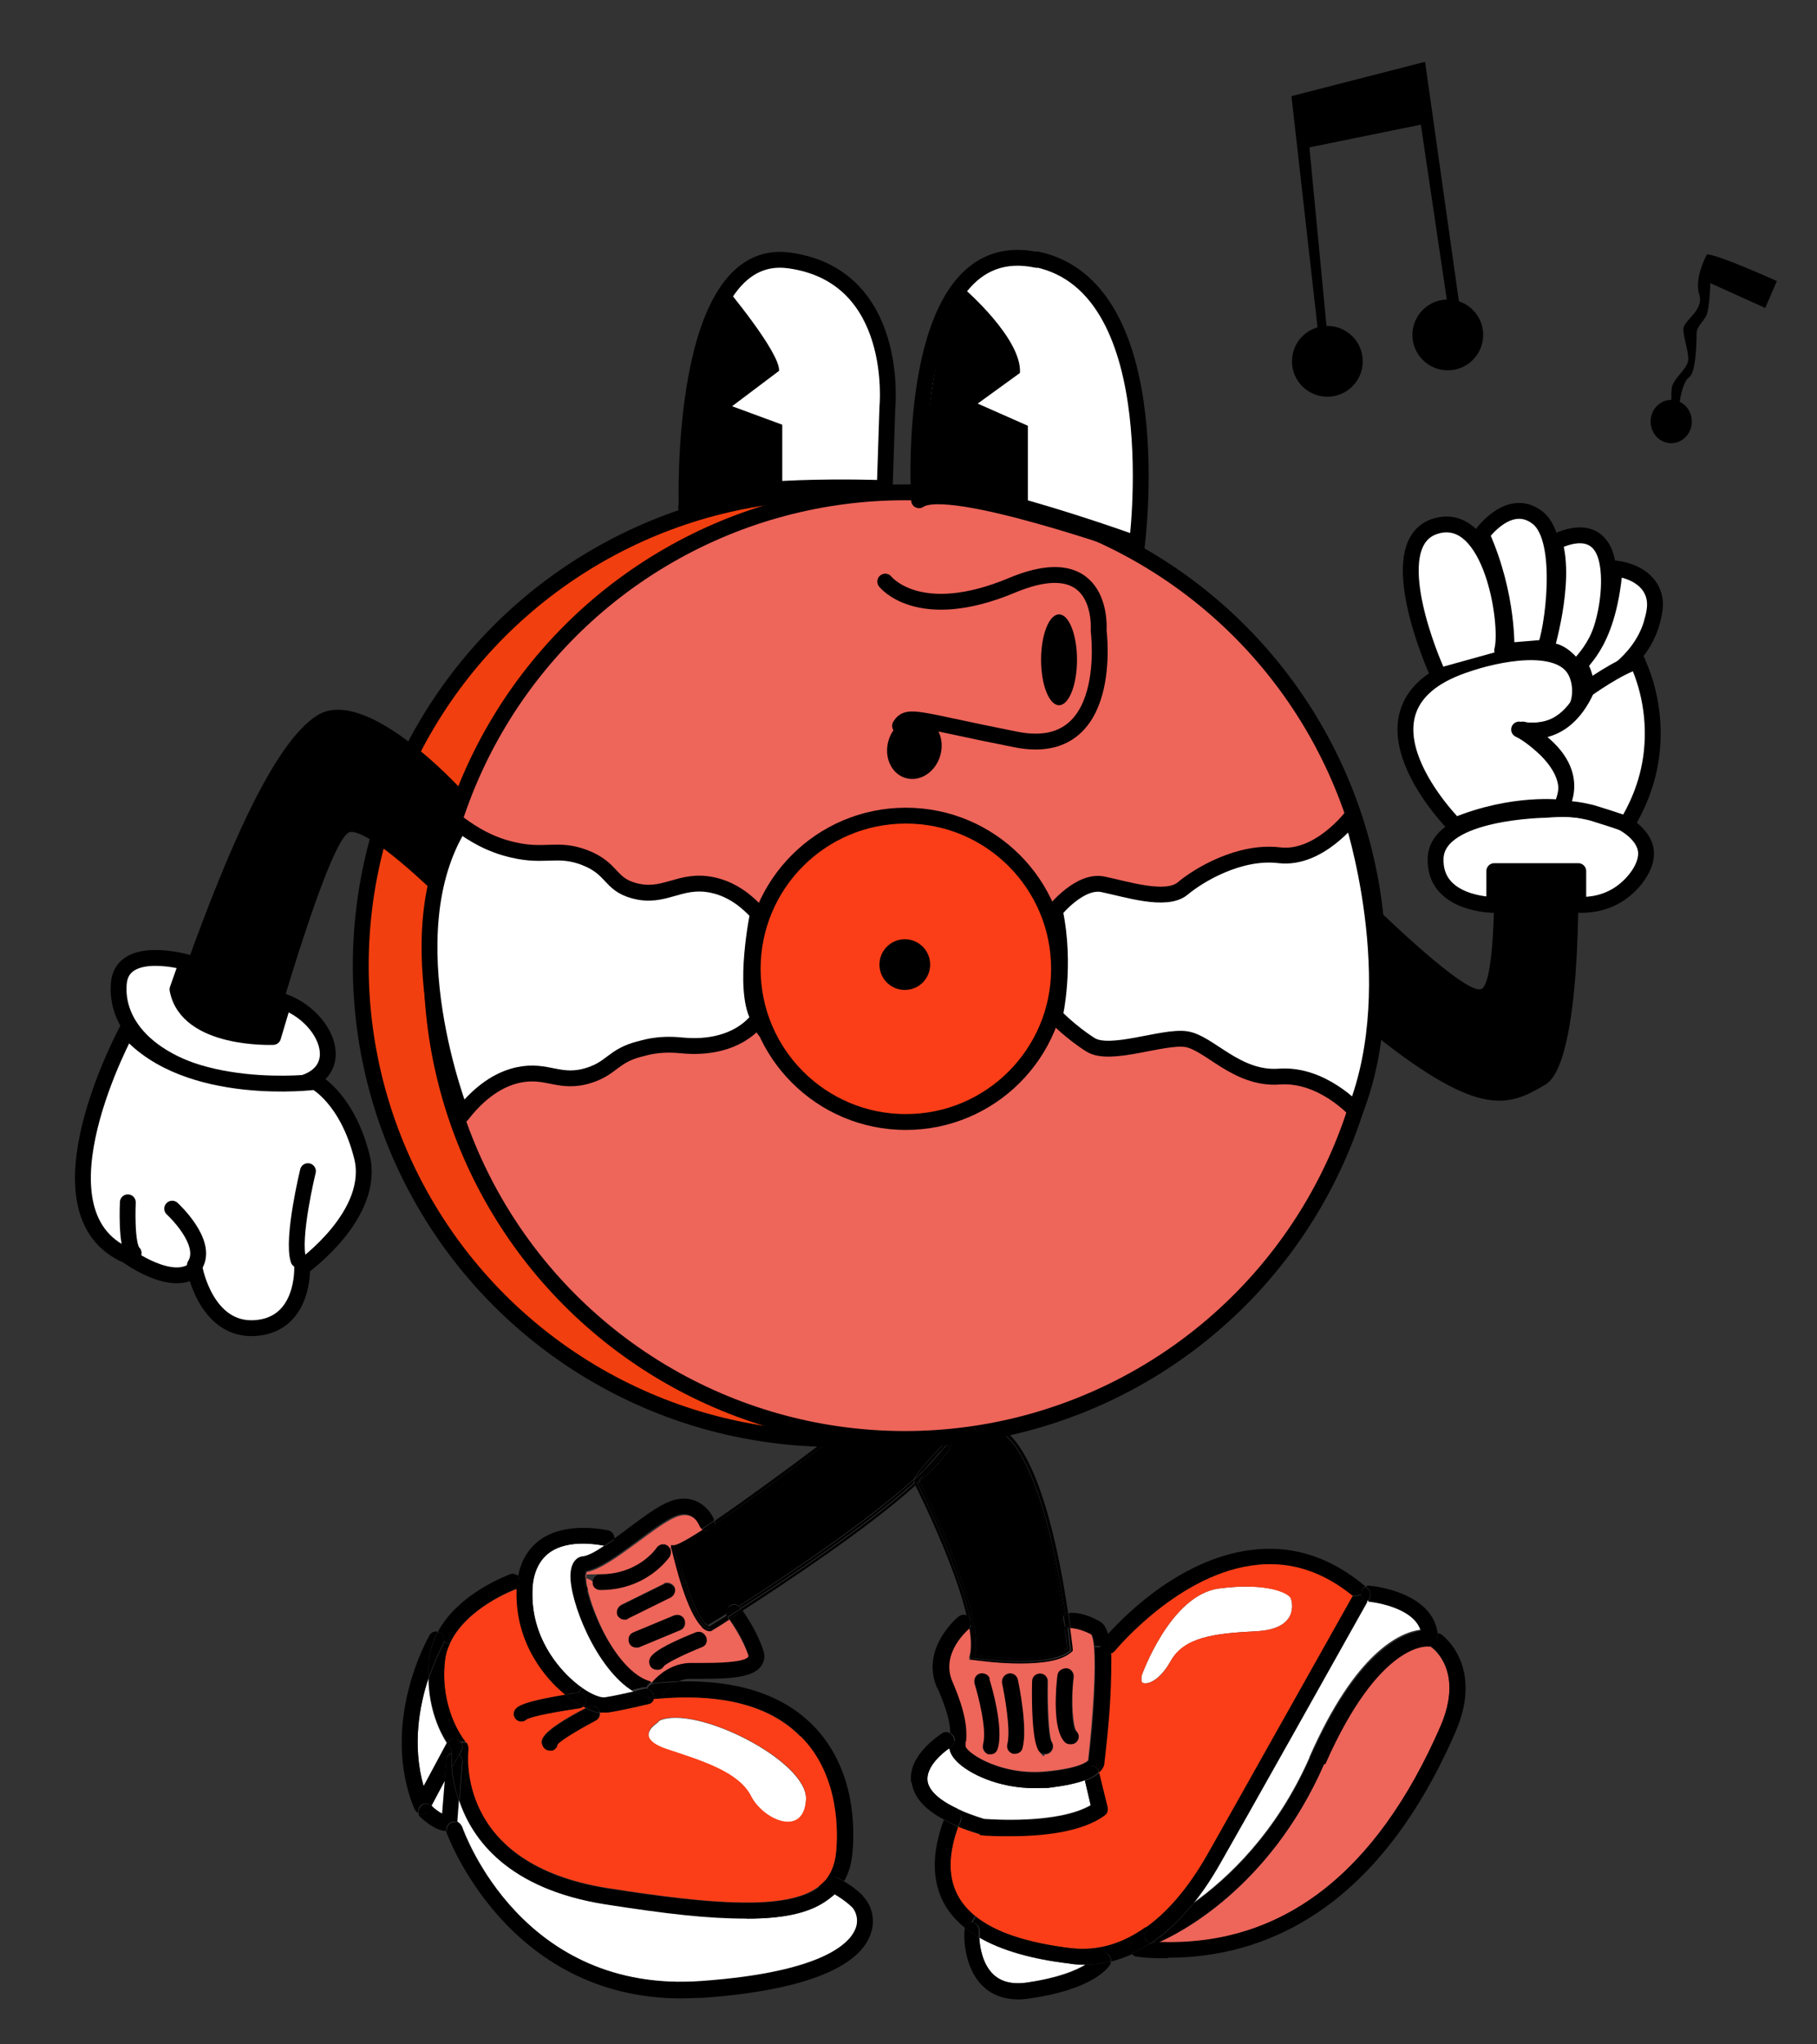 <?xml version="1.0" encoding="UTF-8"?>
<svg xmlns="http://www.w3.org/2000/svg" version="1.1" viewBox="0 0 344 387">
  <rect x="0" y="0" width="344" height="387" fill="#333333" stroke="none"/>
  <defs>
    <style>
      .cls-1, .cls-2 {
        fill: #fff;
      }

      .cls-3, .cls-2, .cls-4, .cls-5, .cls-6 {
        stroke: #000;
        stroke-linecap: round;
        stroke-linejoin: round;
        stroke-width: 3px;
      }

      .cls-3, .cls-7 {
        fill: #fb3e18;
      }

      .cls-8, .cls-6 {
        fill: #ee655a;
      }

      .cls-4 {
        fill: none;
      }

      .cls-5 {
        fill: #f23f0f;
      }
    </style>
  </defs>
  <!-- Generator: Adobe Illustrator 28.6.0, SVG Export Plug-In . SVG Version: 1.2.0 Build 709)  -->
  <g>
    <g id="Layer_1">
      <circle id="_뒤의_원" data-name="뒤의_원" class="cls-5" cx="157.9" cy="182.8" r="89.6"/>
      <circle id="_앞의원" data-name="앞의원" class="cls-6" cx="171.3" cy="182.8" r="89.6"/>
      <ellipse cx="200.5" cy="124.9" rx="3.4" ry="8.6"/>
      <path class="cls-2" d="M87.1,156.1c2.3,1.7,5.6,3.8,10.1,4.8,6,1.4,8.3-.5,13.4,1.4,5.5,2.1,4.7,5,9.4,6.3,5.8,1.6,8.6-2.3,14.7-1.1,4.1.8,7,3.4,8.8,5.4,0,0-2.9,14.1,0,19.6,2.9,5.5,0,.4,0,.4,0,0-3.8,6-14.4,5-4.9-.5-7.4.6-8.1.7-4.9,1.3-5.1,3.5-9.3,4.9-5.7,1.9-8-1.2-13.6,0-2.7.6-6.6,2.3-10.7,7.6,0,0-13.5-34-.3-55Z"/>
      <path class="cls-2" d="M199.7,172.4s4.7-5.9,9.1-5,12,3.4,15.1.8,10.8-7.2,18.3-6.3,13.7-7.3,13.7-7.3c0,0,10.3,31.1.7,55.6,0,0-6.3-7-14.4-6.4-8.1.6-13.3-6.5-17.7-7.1-4.4-.6-14.3,3.4-18,1.1s-6.8-5.5-6.8-5.5c0,0,2.2-9.5,0-19.9Z"/>
      <circle class="cls-3" cx="171.5" cy="183.4" r="29"/>
      <path class="cls-4" d="M167.6,110.1s6.3,8.1,24,.7c17.7-7.4,16.4,8.6,16.4,8.6,0,0,3.2,24.3-15.6,20.6s-20.5-5-22-2.6"/>
      <ellipse cx="173.1" cy="141.6" rx="5.9" ry="5.1" transform="translate(-11.6 267.7) rotate(-73.6)"/>
      <circle cx="171.3" cy="182.6" r="4.8"/>
      <g>
        <path d="M272.1,309.3c0,.3,0,.5,0,.8,0,.5-.2.9-.6,1.2-.2.2-.5.3-.7.3-.3-.5-.3-1.2,0-1.7.3-.4.7-.6,1.2-.6Z"/>
        <path d="M258.9,300.7c.5.5.7,1.2.3,1.9,0,0-.1.2-.3.6-.6-.1-1.1-.6-1.2-1.2,0-.1,0-.3,0-.4,0-.5.4-1,.8-1.2.1.1.3.2.4.4Z"/>
        <path class="cls-1" d="M244.4,302.6c.3.9,1.4,5.8-6.6,6.2-8,.4-13.6,1.1-16.2,5.7s-5.5,4.6-5.5,3.7v-.9s5.4-15.4,14.7-16.6c9.3-1.2,13.3.9,13.6,1.9Z"/>
        <path class="cls-1" d="M247.9,332.7c-6.3,14.3-15.5,22.9-22.1,27.6,1.8-2.2,3.5-4.7,5.2-7.7,2.9-5,24.8-44.2,27.9-49.6,0,0,0,0,.1,0,0,0,8.4.9,9.9,5.5-3.8.5-12.2,4.1-21,24.1Z"/>
        <path class="cls-8" d="M272.7,326.9c-12.2,27.9-30.2,41.6-53.4,40.8,3.4-1.4,21-10,31.4-33.8,10.4-23.7,19.5-22.3,19.6-22.3.2,0,.4,0,.5,0,.1.2.2.3.4.4.2.2,6,4.5,1.5,14.9Z"/>
        <path d="M250.7,333.9c-10.4,23.8-28,32.3-31.4,33.8-.4,0-.7,0-1.1,0,2.5-1.7,5.1-4.1,7.7-7.3,6.6-4.7,15.8-13.3,22.1-27.6,8.8-19.9,17.2-23.5,21-24.1-1.5-4.7-9.8-5.5-9.9-5.5,0,0,0,0-.1,0,.2-.4.3-.6.3-.6.3-.6.2-1.4-.3-1.9-.1-.1-.3-.2-.4-.4.2-.1.5-.2.8-.1.5,0,12,1.2,12.8,9.2-.5,0-.9.2-1.2.6-.4.5-.4,1.2,0,1.7-.2,0-.4,0-.5,0,0,0-9.2-1.3-19.6,22.3Z"/>
        <path d="M218.8,367.9c-.2,0-.4.1-.5.1s-.3,0-.5,0c.1,0,.3-.2.4-.3.4,0,.7,0,1.1,0-.3.1-.5.2-.5.2Z"/>
        <path d="M218.2,367.6c-.1.1-.3.2-.4.3-.2,0-.4-.2-.6-.4h1Z"/>
        <path d="M225.9,360.4c-4.7,3.4-8.1,4.7-8.2,4.8-.1,0-.3.1-.4.2l-.4-.5c4.1-3,8-7.5,11.5-13.6,2.8-4.9,23.7-42.2,27.6-49.1l1.7-.2c.1.6.6,1.1,1.2,1.2-3,5.4-25,44.6-27.9,49.6-1.7,3-3.4,5.5-5.2,7.7Z"/>
        <path d="M221.1,370.7c-2,0-3.9,0-5.8-.3-.4,0-.8-.2-1-.6,1.1-.5,2.3-1.2,3.5-1.9.1,0,.3,0,.5,0s.4,0,.5-.1c0,0,.2-.1.5-.2,23.3.9,41.2-12.8,53.4-40.8,4.5-10.4-1.3-14.7-1.5-14.9-.2-.1-.3-.3-.4-.4.3,0,.5-.1.7-.3.3-.3.6-.7.6-1.2s0-.6,0-.8c.3,0,.6,0,.9.3,0,0,8.1,5.8,2.5,18.5-15,34.4-36.9,42.6-54.4,42.6Z"/>
        <path d="M217.7,365.1c0,0,3.5-1.4,8.2-4.8-2.6,3.2-5.1,5.5-7.7,7.3h-1c-.1-.2-.3-.4-.4-.6-.2-.6,0-1.3.5-1.7.1,0,.2-.2.4-.2Z"/>
        <path d="M217.7,367.9c-1.2.8-2.3,1.4-3.5,1.9-.2-.3-.4-.7-.3-1.1,0-.8.8-1.4,1.6-1.4.5,0,1,.1,1.5.1.2.2.4.3.6.4Z"/>
        <path d="M238.2,296.3c-14.9,1.3-27.1,16.2-27.2,16.3-.2.2-.5.4-.8.5,0-1.6-.2-2.8-.5-3.7,3.5-3.9,14.5-14.9,28.2-16.1,7.4-.7,14.3,1.7,20.6,7-.4.2-.8.7-.8,1.2,0,.1,0,.3,0,.4l-1.7.2c-5.5-4.4-11.5-6.4-17.8-5.9Z"/>
        <path d="M209.8,309.4c.2.9.4,2,.5,3.7-.5.2-1,0-1.4-.3-.4-.3-.6-.7-.6-1.2s.1-.7.3-.9c0-.1.5-.6,1.1-1.3Z"/>
        <path class="cls-7" d="M230.8,300.7c-9.3,1.2-14.7,16.6-14.7,16.6v.9c0,.9,3,.9,5.5-3.7s8.2-5.3,16.2-5.7c8-.4,6.9-5.3,6.6-6.2-.3-.9-4.3-3.1-13.6-1.9ZM202.8,368.8c-8.3-1-14.4-3-18.2-6.1-1.3-1-2.3-2.2-3-3.4-2.1-3.5-2.2-8-.2-13.5,1.2.5,2.6,1,4,1.4.1,0,.2,0,.3,0,.2,0,2.4.2,5.5.2,5.3,0,13.2-.6,17.8-3.9.5-.4.7-1,.6-1.6l-1.6-6.5c.1-.1.3-.3.4-.4.5-.6.6-1.2.6-1.5.1-.8.7-6.3,1.1-12,.2-3.7.2-6.5.2-8.5.3,0,.5-.2.8-.5.1-.1,12.3-15,27.2-16.3,6.3-.6,12.3,1.4,17.8,5.9-3.9,6.9-24.8,44.2-27.6,49.1-3.5,6.1-7.4,10.7-11.5,13.6-4.4,3.2-9.2,4.5-14.1,4Z"/>
        <path d="M210.2,371.3c-1.6.4-3.2.6-4.7.6,1.5-.9,2-1.6,2-1.6.5-.7,1.4-.9,2.1-.4.5.3.7.8.7,1.4Z"/>
        <path d="M206.2,334.3c.8-.2,1.6.3,1.8,1.1h0c-.6.7-1.5,1.2-2.7,1.6l-.2-.9c-.2-.8.3-1.6,1.1-1.8Z"/>
        <path d="M200.2,317.1c0-.8.8-1.4,1.7-1.3.8,0,1.4.8,1.3,1.7-.5,4.6-.3,9.4.5,10.2s.6,1.5,0,2.1c-.3.3-.7.4-1.1.4s-.8-.1-1.1-.4c-2.4-2.4-1.6-10.3-1.4-12.7Z"/>
        <path d="M202.5,305.3c.3,0,2.6-.2,5.8,1.7.5.3,1.1.9,1.5,2.4-.7.7-1,1.2-1.1,1.3-.2.3-.3.6-.3.9h-1.2c-.1-1-.3-1.8-.5-2.1-2.3-1.3-3.9-1.2-3.9-1.2h-.1c-.1-.9-.2-1.9-.4-2.9,0,0,.2,0,.3,0Z"/>
        <path d="M202.6,308.2c-.2,0-.4,0-.5-.1-.1-.8-.2-1.6-.4-2.6.1,0,.3-.2.5-.2.2,1.1.3,2.1.4,2.9Z"/>
        <path d="M201.8,305.5c.1.9.3,1.8.4,2.6-.2,0-.4-.2-.6-.4,0-.5-.1-1.1-.2-1.7.1-.2.2-.4.4-.5Z"/>
        <path d="M201.3,306.1c0,.6.2,1.1.2,1.7-.2-.2-.4-.5-.4-.9,0-.3,0-.5.2-.8Z"/>
        <path d="M196.6,331.5c-1.4-1.7-1.4-9.1-1.3-13.3,0-.8.7-1.5,1.5-1.5.8,0,1.5.7,1.5,1.5-.1,4.7.1,10.4.7,11.4.5.6.4,1.6-.3,2.1-.3.2-.6.3-.9.3-.5,0-.9-.2-1.2-.6Z"/>
        <path d="M190.7,330.2c.7-2.6-.5-9.3-1-11.6-.2-.8.3-1.6,1.2-1.8.8-.2,1.6.4,1.8,1.1.2.9,1.9,9.2.9,13-.2.7-.8,1.1-1.4,1.1s-.3,0-.4,0c-.8-.2-1.3-1-1.1-1.8Z"/>
        <path class="cls-1" d="M194.5,375.3c-2.7.4-4.9-.1-6.4-1.5-2.1-1.9-2.6-5.2-2.7-7,4.2,2.4,9.9,4.1,17,4.9.8.1,1.7.2,2.6.2s.3,0,.5,0c-1.8,1.1-5.2,2.5-11.1,3.4Z"/>
        <path class="cls-1" d="M181.2,333.5c2.2,2.2,7.7,5,14.7,5s1.8,0,2.7-.1c2.9-.3,5.1-.8,6.8-1.4l1.1,4.7c-6.2,3.6-18.7,2.7-20.2,2.6-1.9-.6-3.6-1.2-5-1.9-3.5-1.6-5.5-3.5-5.7-5.3-.3-2.6,2.7-5.2,4.2-6.2,0,.9.6,1.8,1.5,2.7Z"/>
        <path d="M186.1,330.2c.8-2.7-.9-9.2-1.6-11.5-.2-.8.2-1.6,1-1.9.8-.2,1.6.2,1.9,1,.3.9,2.8,9.2,1.6,13.2-.2.6-.8,1.1-1.4,1.1s-.3,0-.4,0c-.8-.2-1.3-1.1-1-1.9Z"/>
        <path d="M188.9,271.2l-8.2,1.7c0,0,0-.1.1-.2l-.5-.2,8.6-1.8c7.2,3.9,11.2,24.1,12.8,34.9-.2.1-.3.3-.4.5-1.5-10.6-5.4-30.9-12.4-34.9Z"/>
        <path d="M184.6,313.4c1.6-8.7-9-29.9-10.5-32.9,3.4-3.1,5.6-5.7,6.6-7.7l8.2-1.7c7,4,10.9,24.3,12.4,34.9-.1.2-.2.5-.2.8,0,.3.2.6.4.9.3,2.3.5,3.9.6,4.5-3.5,2.9-14.9,1.5-17.5,1.2Z"/>
        <path d="M184.6,362.7c3.8,3.1,9.9,5.1,18.2,6.1,4.9.6,9.6-.8,14.1-4l.4.5c-.5.4-.7,1.1-.5,1.7,0,.2.2.4.4.5-.5,0-1,0-1.5-.1-.8,0-1.6.5-1.6,1.4,0,.4,0,.8.3,1.1-1.4.6-2.7,1.1-4,1.4,0-.5-.2-1.1-.7-1.4-.7-.4-1.6-.2-2.1.4,0,0-.5.7-2,1.6-.2,0-.3,0-.5,0-.9,0-1.8,0-2.6-.2-7.2-.9-12.9-2.5-17-4.9,0-.4,0-.7,0-.9s0-.4,0-.4c0-.8-.6-1.5-1.4-1.6h0l.7-1.2Z"/>
        <path d="M185.4,366.8c-1.1-.6-2-1.3-2.9-2,.2-.5.8-.9,1.4-.9h0c.8,0,1.5.8,1.4,1.6,0,0,0,.1,0,.4s0,.5,0,.9Z"/>
        <path d="M183.6,313.7c.4-1.4.3-3.3,0-5.5.2-.2.3-.4.4-.7.5,2.5.6,4.7.2,6.4,0,0,14.8,2.2,18.6-1.4,0,0-.2-1.6-.5-4.3.2,0,.3.1.5.1.3,2.3.5,3.9.5,4.1v.2s-.1.2-.1.2c-1.9,1.8-6,2.2-9.9,2.2s-8.8-.6-9.1-.7h-.5c0,0,.1-.6.1-.6Z"/>
        <path d="M183.6,306.3c.2.4.3.8.2,1.2,0-.4-.2-.8-.2-1.2Z"/>
        <path class="cls-8" d="M201.9,315.8c-.8,0-1.6.5-1.7,1.3-.3,2.4-1,10.3,1.4,12.7.3.3.7.4,1.1.4s.8-.1,1.1-.4c.6-.6.6-1.5,0-2.1s-1.1-5.6-.5-10.2c.1-.8-.5-1.6-1.3-1.7ZM195.4,318.2c-.1,4.2,0,11.6,1.3,13.3s.8.6,1.2.6.6-.1.9-.3c.6-.5.8-1.4.3-2.1-.5-1-.8-6.7-.7-11.4,0-.8-.6-1.5-1.5-1.5-.8,0-1.5.6-1.5,1.5ZM189.7,318.6c.5,2.3,1.7,9,1,11.6-.2.8.3,1.6,1.1,1.8.1,0,.2,0,.4,0,.7,0,1.3-.5,1.4-1.1,1-3.8-.7-12.1-.9-13-.2-.8-1-1.3-1.8-1.1-.8.2-1.3,1-1.2,1.8ZM187.4,317.8c-.2-.8-1.1-1.2-1.9-1-.8.2-1.2,1.1-1,1.9.7,2.3,2.4,8.8,1.6,11.5-.2.8.2,1.6,1,1.9.1,0,.3,0,.4,0,.7,0,1.2-.4,1.4-1.1,1.2-4-1.3-12.3-1.6-13.2ZM180.2,318.3c-2.3-5.3,3-9.8,3.2-10,0,0,.1-.1.1-.1.4,2.2.4,4.1,0,5.5v.5c-.1,0,.4,0,.4,0,.3,0,4.6.7,9.1.7s8-.5,9.9-2.2l.2-.2v-.2c0-.3-.2-1.8-.5-4.1h.1s1.6,0,3.9,1.2c.2.4.4,1.1.5,2.3.4,4.3-.2,13.5-1.1,21.5-.2.3-1.6,1.5-7.8,2.1-8.6.9-15.1-3.4-15.5-4.8,0-.3,0-.6,0-.9.1-2.2,0-5.4-2.6-11.4Z"/>
        <path d="M183.6,306.3s0,0,0,0c0,.4.2.8.2,1.2t0,0c0,.3-.2.5-.4.7-.1-.8-.3-1.6-.5-2.4.2,0,.4.2.6.4,0,0,0,0,0,0Z"/>
        <path d="M182.5,364.8c.9.7,1.8,1.4,2.9,2,.1,1.8.6,5,2.7,7,1.5,1.4,3.6,1.9,6.4,1.5,5.9-.8,9.2-2.2,11.1-3.4,1.5,0,3.1-.2,4.7-.6,0,.2,0,.5-.2.7-.3.5-3.2,4.6-15.1,6.3-.7.1-1.5.2-2.1.2-2.7,0-5-.8-6.7-2.4-4-3.7-3.7-10.4-3.6-10.6,0-.2,0-.4.1-.5Z"/>
        <path d="M180,330.7c.4-.2.7-.7.7-1.1h2.1c0,.4,0,.7,0,1,.4,1.4,6.9,5.7,15.5,4.8,6.1-.6,7.5-1.9,7.8-2.1,1-8.1,1.5-17.2,1.1-21.5h1.2c0,.3.2.8.6,1,.4.3.9.4,1.4.3,0,2,0,4.8-.2,8.5-.3,5.6-1,11.1-1.1,12,0,.4-.1.9-.6,1.5-.1.1-.2.3-.4.4h0c-.2-.9-1-1.4-1.8-1.2s-1.3,1-1.1,1.8l.2.9c-1.7.6-3.9,1.1-6.8,1.4-.9,0-1.8.1-2.7.1-7,0-12.5-2.8-14.7-5-.9-.9-1.4-1.8-1.5-2.7,0,0,.2-.1.3-.2Z"/>
        <path d="M185.5,347.2c-1.5-.5-2.8-.9-4-1.4.1-.3.2-.6.4-.9.3-.8,0-1.6-.8-1.9l.2-.5c1.4.7,3.1,1.3,5,1.9,1.5.1,14,1,20.2-2.6l-1.1-4.7c1.2-.4,2.1-.9,2.7-1.5l1.6,6.5c.1.6,0,1.2-.6,1.6-4.5,3.3-12.4,3.9-17.8,3.9s-5.3-.2-5.5-.2c-.1,0-.2,0-.3,0Z"/>
        <path d="M181.4,345.7c-1-.4-1.9-.8-2.7-1.3,0-.2.2-.5.3-.8.3-.8,1.2-1.2,2-.8.8.3,1.1,1.2.8,1.9-.1.3-.2.6-.4.9Z"/>
        <path d="M180.9,272.6c0,0,0,.1-.1.2h0c-.5.6-1,1.1-1.6,1.7.6-.8,1-1.5,1.3-2.1l.5.2Z"/>
        <path d="M180.4,272.4h-.6c0,0,0-.1.1-.2l.4.2Z"/>
        <path d="M180.7,329.6c0,.4-.3.8-.7,1.1,0,0-.2.1-.3.2,0-.1,0-.3,0-.4,0-.7.1-1.5,0-2.4.3.1.5.3.7.6.2.3.3.6.2,1Z"/>
        <path d="M177.4,319.5c-3.2-7.4,3.8-13.3,4.1-13.5.5-.4,1.1-.4,1.6-.2.2.8.4,1.6.5,2.4,0,0,0,0-.1.1-.2.2-5.5,4.6-3.2,10,2.6,6,2.8,9.1,2.6,11.4h-2.1c0-.4,0-.7-.2-1-.2-.3-.4-.5-.7-.6,0-1.9-.6-4.4-2.4-8.5Z"/>
        <path d="M179,360.8c-2.6-4.4-2.7-9.9-.3-16.3.8.4,1.7.9,2.7,1.3-2,5.5-1.9,10,.2,13.5.8,1.3,1.8,2.4,3,3.4l-.7,1.2c-.6,0-1.1.4-1.4.9-1.4-1.2-2.6-2.5-3.5-4Z"/>
        <path d="M178.6,274.2c.5-.6.9-1.2,1.2-1.8h.6s-.7.7-1.8,1.8Z"/>
        <path d="M180.1,271.9l8.9-1.8h.2c7.5,4.1,11.4,24.2,13,35.2-.2,0-.3.1-.5.2-1.6-10.8-5.5-31-12.8-34.9l-8.6,1.8-.4-.2c0,0,0,.2-.1.2h-.2c.1-.1.2-.2.4-.4h.1Z"/>
        <path d="M172.5,337.4c-.7-5.2,5.6-9.1,5.9-9.3.4-.3,1-.3,1.4,0,0,.9,0,1.7,0,2.4,0,.1,0,.3,0,.4-1.5,1-4.5,3.6-4.2,6.2.2,1.8,2.2,3.7,5.7,5.3l-.2.5c-.8-.3-1.6,0-2,.8-.1.2-.2.5-.3.8-3.8-2-5.8-4.3-6.2-7.1Z"/>
        <path d="M175.3,278.8c1-1.1,2.4-2.7,3.8-4.2-1,1.3-2.3,2.7-3.8,4.2Z"/>
        <path d="M174.9,278.4c1.1-1.3,2.6-2.9,3.7-4.1-.9,1.2-2.2,2.6-3.7,4.1Z"/>
        <path d="M173,280.1c.3-.7,1.6-2.5,6.6-7.7h.2c-.3.5-.7,1.1-1.2,1.8,0,0,0,0,0,0-1.2,1.2-2.7,2.9-3.7,4.1-.5.5-1.1,1.1-1.8,1.6,0,0,0,0,0,0Z"/>
        <path d="M180.7,272.8c-1,2-3.3,4.6-6.6,7.7,0,0,0-.1,0-.2.1-.3.6-.8,1.2-1.6h0c1.5-1.6,2.9-3,3.8-4.3.5-.5,1.1-1.1,1.6-1.6h0Z"/>
        <path d="M174.1,280.5c1.5,3,12.1,24.2,10.5,32.9,2.6.3,14,1.6,17.5-1.2,0-.6-.2-2.2-.6-4.5.2.2.4.3.6.4.3,2.7.5,4.3.5,4.3-3.9,3.6-18.6,1.4-18.6,1.4.4-1.6.3-3.9-.2-6.4t0,0c0-.4,0-.8-.2-1.2,0,0,0,0,0,0-2.1-9.6-8.6-22.8-9.9-25.4,0,0,0,0,.1,0,0,0,.2-.2.3-.3Z"/>
        <path d="M183,305.8c-2.2-9.3-8.3-21.8-9.7-24.6.1-.1.3-.2.4-.3,1.3,2.6,7.8,15.8,9.9,25.4,0,0,0,0,0,0-.2-.2-.4-.3-.6-.4Z"/>
        <path d="M173.8,280.8s0,0-.1,0c-.2-.3-.2-.5-.2-.5.6-.5,1.2-1.1,1.7-1.6-.6.7-1.1,1.3-1.2,1.6,0,0,0,.1,0,.2,0,0-.2.2-.3.3Z"/>
        <path d="M173.5,280.4c0-.2.5-1,1.4-2,1.6-1.5,2.8-2.9,3.7-4.1,0,0,0,0,0,0,1-1.1,1.8-1.8,1.8-1.8-.3.7-.8,1.4-1.3,2.1-1.5,1.6-2.9,3.1-3.8,4.2h0c-.5.6-1.1,1.1-1.7,1.7Z"/>
        <path d="M173.7,280.9c-.1.1-.3.2-.4.3-.1-.2-.2-.4-.2-.5.1-.1.2-.2.4-.3,0,0,0,.2.2.5Z"/>
        <path d="M173.5,280.4c-.1.1-.2.2-.4.3,0,0,0-.1,0-.1h0c0-.1-.1-.2,0-.5,0,0,0,0,0,0,.6-.6,1.2-1.1,1.8-1.6-.9,1-1.5,1.9-1.4,2Z"/>
        <path d="M159.7,356.2c-.5.9-1.1,1.7-1.8,2.4-.3-.2-.5-.3-.6-.3-.8-.3-1.1-1.2-.8-2,0,0,0-.1.1-.2.4-.6,1.2-.9,1.9-.6,0,0,.5.2,1.2.6Z"/>
        <path d="M173.3,281.2c-9.2,8.3-24.4,18.3-32.7,23.7-.1-.2-.2-.3-.3-.4,8.4-5.3,23.5-15.4,32.8-23.7,0,.1.1.2.2.5Z"/>
        <path d="M139.9,304.1c8.4-5.4,23.9-15.6,33.1-24-.1.3,0,.4,0,.5h0s0,0,0,.1c-9.3,8.3-24.4,18.4-32.8,23.7,0,0,0,0,0-.1,0-.1-.2-.2-.3-.3Z"/>
        <path d="M140.2,304.4s0,0,0,.1c-.9.6-1.8,1.1-2.5,1.6-.1-.1-.2-.3-.2-.5.7-.4,1.5-1,2.4-1.5.1,0,.2.2.3.3Z"/>
        <path d="M140.6,304.9c-.9.6-1.8,1.1-2.5,1.6-.1-.2-.2-.3-.2-.3,0,0,0,0,0-.1.7-.5,1.6-1,2.5-1.6,0,0,.2.2.3.4Z"/>
        <path d="M138.1,304.1c.6-.4,1.3-.4,1.8,0-.9.6-1.7,1.1-2.4,1.5-.1-.6,0-1.2.6-1.5Z"/>
        <path d="M135.4,288.5c8.4-5.7,20.2-14.7,20.2-14.7l.3.4c-1.8,1.4-13,9.9-20.9,15.2.2-.2.3-.5.4-.8Z"/>
        <path d="M135.3,287.9c6-4.1,14.2-10.1,20-14.5l.3.4s-11.9,9-20.2,14.7c0-.2,0-.4,0-.6Z"/>
        <path d="M135.3,287.9c0,.2,0,.4,0,.6-.7.4-1.3.9-1.9,1.3-.2,0-.4-.1-.5-.3.7-.5,1.5-1,2.4-1.6Z"/>
        <path d="M135.4,288.5c0,.3-.2.6-.4.8-.2.1-.4.3-.7.4-.3.1-.6.1-.9,0,.6-.4,1.3-.8,1.9-1.3Z"/>
        <path d="M135,289.3c-.2.2-.4.3-.6.4,0,0,0,0,0,0,.2-.1.4-.3.7-.4Z"/>
        <path d="M134.2,307.7c-2.2-.7-4.8-9-6.1-14.5,1.2-.4,3.5-1.7,6.2-3.6,0,0,0,0,0,0,.2,0,.4-.2.6-.4,7.9-5.2,19.1-13.8,20.9-15.2l-.3-.4,24.1-1.3c-5,5.2-6.3,7-6.6,7.7-9.2,8.3-24.7,18.6-33.1,24-.5-.4-1.3-.4-1.8,0-.5.4-.7,1-.6,1.5-1.8,1.1-2.9,1.8-3.4,2.1Z"/>
        <path d="M134.3,308.3c-3.5-.5-6.7-15.4-6.7-15.4.8,0,3-1.3,5.9-3.1.3,0,.6,0,.9,0-2.8,1.8-5,3.2-6.2,3.6,1.2,5.5,3.8,13.7,6.1,14.5.4-.3,1.6-1,3.4-2.1,0,.2,0,.3.2.5-2.2,1.4-3.5,2.2-3.5,2.2Z"/>
        <path d="M132.8,308c-2.9-2.8-5.1-12.1-5.7-14.5,0-.2,0-.3,0-.4v-.6c-.1,0,.5,0,.5,0,.6,0,2.6-1.1,5.4-2.9.1.1.3.2.5.3-2.9,1.9-5.1,3.1-5.9,3.1,0,0,3.2,14.8,6.7,15.4,0,0,1.3-.8,3.5-2.2,0,0,0,0,0,.1,0,0,0,.1.2.3-2.1,1.4-3.4,2.1-3.5,2.2h-.2c0,0-.2,0-.2,0-.5,0-.9-.4-1.4-.8Z"/>
        <path d="M127,302.5l-8.1,4c-.2.1-.4.2-.7.2-.5,0-1.1-.3-1.3-.8-.4-.7,0-1.6.7-2l8.1-4c.7-.4,1.6,0,2,.7.4.8,0,1.6-.7,2Z"/>
        <path class="cls-8" d="M124.4,316.1c.5,0,1-.2,1.2-.7.6-.6,4.2-2.4,7.2-3.6.8-.3,1.1-1.2.8-1.9-.2-.6-.8-1-1.4-1l.6-.9c.4.4.9.7,1.4.8h.2s.2,0,.2,0c0,0,1.4-.8,3.5-2.2.6.9,2.5,3.7,3.6,6.8,0,0,0,.2,0,.3-.8,1.2-6.5,1.2-9,1.2-.8,0-1.6,0-2.2,0-2.2,0-4,1-5.3,2l-.8-.7Z"/>
        <path d="M113.7,298c7.1,0,10.5-4.8,10.6-5,.5-.7,1.4-.9,2.1-.4.3.2.5.5.6.9,0,.4,0,.8-.2,1.2-.2.3-4.3,6.3-13.1,6.3s-1.3-.5-1.5-1.2c0,0,0-.2,0-.3,0-.8.7-1.5,1.5-1.5Z"/>
        <path d="M123.6,315.9c-.7-.4-.9-1.4-.5-2.1.8-1.4,5.2-3.4,8.6-4.8.2,0,.4-.1.6-.1.6,0,1.1.4,1.4,1,.3.8,0,1.6-.8,1.9-3,1.2-6.6,2.9-7.2,3.6-.3.5-.8.7-1.2.7s-.5,0-.8-.2Z"/>
        <path d="M158.3,350.5c.3-3.2.8-14.3-6.7-21.8-5.8-5.9-15-8.2-27.3-7.1.4,0,.8-.3,1.1-.7,0,0,1.1-1.7,3.1-2.6,11.1-.3,19.6,2.5,25.3,8.2,8.2,8.2,8,19.7,7.6,24.2-.2,2.1-.7,3.9-1.6,5.4-.7-.4-1.1-.6-1.2-.6-.7-.3-1.5,0-1.9.6l-.4-.2c1.1-1.4,1.8-3.1,2-5.4Z"/>
        <path d="M123.7,321.6c0-.3.1-.5,0-.8-.2-.6-.6-1-1.1-1.1.1-.4.5-.8.9-.9.1,0,.3-.1.4-.1,1.5-.2,3-.2,4.5-.3-2,.9-3.1,2.6-3.1,2.6-.2.4-.6.6-1.1.7,0,0,0,0,0,0,0,0-.1,0-.2,0,0,0-.2,0-.3,0,0,0,0,0,0,0Z"/>
        <path d="M124,321.6s0,0-.1,0c0,0,0,0-.1,0,0,0,.2,0,.3,0Z"/>
        <path d="M144.5,312.4c.5,1.4,0,2.4-.4,3-1.6,2.2-5.9,2.4-11.4,2.4-.8,0-1.5,0-2.1,0-.8,0-1.5.2-2.2.5-1.4,0-2.9.1-4.5.3-.1,0-.3,0-.4.1v-.2c.3-.5.9-1.1,1.7-1.7,1.3-1,3.1-1.9,5.3-2,.6,0,1.4,0,2.2,0,2.4,0,8.2,0,9-1.2,0,0,0-.2,0-.3-1-3.1-2.9-5.9-3.6-6.8.8-.5,1.6-1,2.5-1.6.8,1.2,2.8,4.1,3.9,7.5Z"/>
        <path d="M123.7,321.6h0,0Z"/>
        <path d="M123.7,320.8c0,.3,0,.6,0,.8-.6-.1-1.1-.7-1.2-1.3,0-.2,0-.4,0-.6.5.1,1,.5,1.1,1.1Z"/>
        <path class="cls-1" d="M124.9,325.7c6.9-3,28.1,7.7,27.7,15-.4,7.3-8.1,3.9-10.4-.6-2.3-4.5-9.3-6.7-15.9-8.9-6.6-2.1-1.9-5-1.9-5l.5-.5Z"/>
        <path d="M122.6,320.3c0,.7.6,1.2,1.2,1.3h0c-.2,0-.5,0-.7-.1-1.1-.2-2.1-.7-3.1-1.3,1.2-.3,2-.5,2-.5.2,0,.5,0,.7,0,0,.2,0,.4,0,.6Z"/>
        <path d="M119.9,309l7.7-3.2c.8-.3,1.6,0,2,.8.3.8,0,1.6-.8,2l-7.7,3.2c-.2,0-.4.1-.6.1-.6,0-1.1-.3-1.4-.9-.3-.8,0-1.6.8-2Z"/>
        <path class="cls-8" d="M125.7,299.8l-8.1,4c-.7.4-1,1.3-.7,2,.3.5.8.8,1.3.8s.5,0,.7-.2l8.1-4c.7-.4,1-1.3.7-2-.4-.7-1.3-1-2-.7ZM113.7,301c8.8,0,12.9-6.1,13.1-6.3.2-.4.3-.8.2-1.2h.2c.6,2.4,2.8,11.7,5.7,14.5l-.6.9c-.2,0-.4,0-.6.1-3.5,1.4-7.8,3.3-8.6,4.8-.4.7-.2,1.7.5,2.1.2.1.5.2.8.2l.8.7c-.8.6-1.4,1.2-1.8,1.7-4.2-1.1-8.1-6.8-10.2-11.9-1.2-2.8-1.8-5-2.1-6.6l1.1-.2c.1.7.7,1.2,1.5,1.2ZM119.9,309c-.8.3-1.1,1.2-.8,2,.2.6.8.9,1.4.9s.4,0,.6-.1l7.7-3.2c.8-.3,1.1-1.2.8-2-.3-.8-1.2-1.1-2-.8l-7.7,3.2Z"/>
        <path d="M116.3,291.4c0,0,0,.1,0,.2-.2.8-1,1.3-1.8,1.1,0,0,0,0,0,0,.6-.4,1.2-.8,1.9-1.3Z"/>
        <path class="cls-8" d="M111.1,300c-.2-1.2-.2-2,0-2.4,2.6-.5,6-3,9.7-5.7,2.7-2,5.5-4.1,7.4-4.8,3-1.1,4.2,1.3,4.4,1.9.1.2.2.4.4.6-2.8,1.8-4.8,2.9-5.4,2.9h-.6v.6c.1.1.2.2.2.4h-.2c0-.3-.3-.6-.6-.9-.7-.5-1.6-.3-2.1.4-.1.2-3.5,5-10.6,5s-1.5.7-1.5,1.5,0,.2,0,.3l-1.1.2Z"/>
        <path d="M113.5,324.2c-.8-.1-1.7-.4-2.6-.9.1,0,.3-.2.5-.2.7-.4,1.6,0,2,.6,0,.2.1.3.2.5Z"/>
        <path d="M113.4,323.7c-.4-.7-1.3-1-2-.6-.2,0-.3.2-.5.2-.2,0-.3-.2-.5-.2.4-.3.6-.9.6-1.4-.1-.8-.8-1.3-1.5-1.3l.8-.9c2,1.4,3.6,1.9,4.3,1.8,2-.3,3.9-.8,5.4-1.1,1,.6,2.1,1.1,3.1,1.3.2,0,.5,0,.7.1-.1.5-.5.9-1,1-.2,0-3.9,1-7.7,1.6-.2,0-.4,0-.6,0s-.6,0-.9,0c0-.2,0-.3-.2-.5Z"/>
        <path d="M104.1,331.5c-.6,0-1.2-.4-1.4-1-.3-1-.8-2.4,8.2-7.1.9.5,1.9.8,2.6.9,0,.6-.2,1.2-.8,1.5-2.9,1.5-6.4,3.6-7.2,4.5,0,.5-.4,1-1,1.2-.2,0-.3,0-.5,0Z"/>
        <path d="M119.9,320.2c-7.2-4.4-12.1-17.2-11.9-22.1.1-2.8,1.7-3.4,2.4-3.5,1-.1,2.4-.9,4-2,0,0,0,0,0,0,.8.2,1.6-.3,1.8-1.1s0-.1,0-.2c.9-.6,1.8-1.3,2.6-1.9,3-2.2,5.8-4.4,8.1-5.2,4.4-1.7,7.4,1.2,8.3,3.5,0,0,0,0,0,.1-.8.6-1.6,1.1-2.4,1.6-.2-.2-.3-.4-.4-.6-.2-.5-1.4-3-4.4-1.9-1.9.7-4.7,2.8-7.4,4.8-3.6,2.7-7.1,5.2-9.7,5.7-.1.4-.1,1.2,0,2.4.2,1.6.9,3.9,2.1,6.6,2.2,5.1,6,10.8,10.2,11.9v.2c-.3.1-.7.5-.8.9-.2,0-.5,0-.7,0,0,0-.8.2-2,.5Z"/>
        <path d="M110.4,323.1c-1.1-.6-2.3-1.4-3.4-2.3.7-.1,1.5-.2,2.3-.4,0,0,.2,0,.2,0,.7,0,1.4.5,1.5,1.3,0,.5-.2,1.1-.6,1.4Z"/>
        <path class="cls-1" d="M108,298.1c-.2,4.9,4.8,17.8,11.9,22.1-1.4.3-3.4.8-5.4,1.1-.7.1-2.3-.4-4.3-1.8-.6-.4-1.3-.9-1.9-1.5-2.4-2.1-7.8-7.9-7.5-16.9,0-3.3,1.1-5.7,3.1-7.1,3.8-2.9,10.2-1.5,10.5-1.4-1.6,1.1-3.1,1.9-4,2-.7,0-2.3.6-2.4,3.5Z"/>
        <path d="M110.4,323.1c-.2.1-.4.3-.7.3-4.1.6-9.1,1.6-10,2.1-.3.3-.6.4-1,.4s-.8-.1-1-.4c-.6-.6-.6-1.5,0-2.1.8-.9,4-1.7,9.3-2.6,1.1.9,2.3,1.7,3.4,2.3Z"/>
        <path d="M98.5,299c0-.2-.2-.4-.4-.6.5-2.9,1.9-5.2,4-6.8,5.1-3.8,12.8-1.9,13.1-1.9.7.2,1.2.9,1.1,1.6-.6.5-1.3.9-1.9,1.3-.4,0-6.7-1.5-10.5,1.4-1.9,1.5-3,3.9-3.1,7.1-.3,9,5.2,14.8,7.5,16.9.7.6,1.3,1.1,1.9,1.5l-.8.9c0,0-.1,0-.2,0-.8.1-1.6.2-2.3.4-.2-.2-.4-.3-.6-.5-2.7-2.3-8.9-8.9-8.6-19.2,0,0,0-.2,0-.3.6-.3.9-1.1.7-1.8Z"/>
        <path d="M98.5,299c.2.7,0,1.5-.7,1.8,0-.8.1-1.6.3-2.4.2.1.3.4.4.6Z"/>
        <path class="cls-7" d="M142.2,340c2.3,4.5,10,7.9,10.4.6.4-7.3-20.8-17.9-27.7-15l-.5.5s-4.7,2.8,1.9,5c6.6,2.2,13.6,4.3,15.9,8.9ZM151.6,328.7c7.5,7.5,7,18.6,6.7,21.8-.2,2.3-.9,4-2,5.4-.4.5-.8.9-1.3,1.2-5.9,4.6-20.3,3.4-40,.3-28.9-4.6-26.5-25.5-26.4-26.4,0-.4,0-.9-.4-1.2,0,0,0,0-.1-.1-.7-.9-4.8-6.4-3.9-15,.1-1.2.4-2.3.9-3.4,3-6.9,12.4-10.4,12.5-10.4,0,0,.2,0,.2-.1,0,0,0,.2,0,.3-.3,10.3,5.9,16.9,8.6,19.2.2.2.4.3.6.5-5.4.9-8.5,1.7-9.3,2.6-.6.6-.6,1.5,0,2.1.3.3.7.4,1,.4s.7-.1,1-.4c.9-.6,5.9-1.5,10-2.1.3,0,.5-.2.7-.3.2,0,.3.2.5.2-9,4.7-8.6,6.2-8.2,7.1.2.6.8,1,1.4,1s.3,0,.5,0c.5-.2.9-.6,1-1.2.8-.9,4.2-2.9,7.2-4.5.6-.3.9-.9.8-1.5.3,0,.6,0,.9,0s.4,0,.6,0c3.8-.6,7.5-1.6,7.7-1.6.5-.1.9-.5,1-1h0c0,0,0,0,.1,0,0,0,0,0,.1,0,0,0,.1,0,.2,0,0,0,0,0,0,0,12.3-1.1,21.5,1.2,27.3,7.1Z"/>
        <path d="M84,310.8c.2-.6,0-1.3-.7-1.7-.1,0-.3-.1-.4-.2,3.9-7.3,13.2-10.7,13.7-10.9.5-.2,1.1,0,1.5.3-.1.8-.2,1.6-.3,2.4,0,0-.2,0-.2.1,0,0-9.4,3.5-12.5,10.4l-1.1-.5Z"/>
        <path class="cls-1" d="M141.4,363.2c7.5,0,12.3-1.2,15.5-3.7.4-.3.7-.6,1.1-.9.7.4,2.1,1.2,3.4,2.5.5.5,1.4,2.1.7,4-.9,2.4-5.4,8.3-29.2,10-34,2.4-44.9-28-45.4-29.3-.2-.4-.5-.7-.9-.9l.3-4.1c2.5,7.5,9.3,16.7,27.6,19.6,11.6,1.8,20.2,2.7,26.8,2.7Z"/>
        <path d="M155,357.1c.5-.4.9-.8,1.3-1.2l.4.2c0,0,0,.1-.1.2-.3.8,0,1.6.8,2,0,0,.2.1.6.3-.3.3-.7.6-1.1.9-3.2,2.4-7.9,3.7-15.5,3.7s-15.2-.9-26.8-2.7c-18.3-2.9-25.1-12.2-27.6-19.6l.6-7.4c0-.5-.2-1-.6-1.3l.4-.8c.3-.5.2-1,0-1.5h.8c0,0,.1,0,.1,0,.3.3.4.8.4,1.2-.1.9-2.5,21.9,26.4,26.4,19.7,3.1,34.1,4.2,40-.3Z"/>
        <path d="M163.4,359c1.2,1.1,2.6,4,1.4,7.2-1.6,4.5-8.4,10.3-31.8,12-1.4,0-2.7.1-4,.1-33.2,0-44.4-31.2-44.5-31.5s0-.1,0-.2c.5,0,.9-.1,1.3-.4.4-.2.7-.7.7-1.2v-.2c.4.2.7.5.9.9.4,1.3,11.4,31.8,45.4,29.3,23.7-1.7,28.3-7.5,29.2-10,.7-1.9-.2-3.5-.7-4-1.4-1.3-2.7-2.1-3.4-2.5.7-.7,1.3-1.5,1.8-2.4.9.5,2.3,1.4,3.7,2.8Z"/>
        <path d="M87.5,333.5l-.6,7.4c-.8-2.4-1.2-4.6-1.3-6.3l1.3-2.4c.4.3.7.8.6,1.3Z"/>
        <path d="M86.6,345.1c0,.5-.3.9-.7,1.2-.4.2-.8.4-1.3.4-.1-.7.3-1.5,1-1.7.4-.1.7-.1,1.1,0v.2Z"/>
        <path d="M86.9,332.1l-1.3,2.4c0-1-.1-1.9,0-2.6.2,0,.4-.1.6,0,.3,0,.5.1.8.3Z"/>
        <path d="M85.6,331.3c-.2-.3-.6-.8-.9-1.3h0c.4-.8,1.3-1.1,2-.7.2.1.4.3.6.6.3.4.3,1,0,1.5l-.4.8c-.2-.2-.5-.3-.8-.3-.2,0-.4,0-.6,0,0-.2,0-.4,0-.6Z"/>
        <path d="M85.6,334.5l-1.4,2.6.3-3.9c0-.6.5-1.1,1-1.3,0,.7,0,1.5,0,2.6Z"/>
        <path class="cls-1" d="M84.6,330l-4.4,8.2c-2.2-7.8-.8-15.3.9-20.4.1,5.8,2.1,10,3.5,12.2Z"/>
        <path d="M85.5,344.9c-.7.2-1.1,1-1,1.7h0c-1.9,0-3.9-1.7-4.9-2.6-.2-.2-.4-.5-.4-.7.2.1.4.2.6.2h0c.6,0,1.1-.3,1.3-.8l.5-.9c.6.6,1.4,1.1,2,1.5l.5-6.2,1.4-2.6c.1,1.7.5,3.9,1.3,6.3l-.3,4.1c-.3-.1-.7-.1-1.1,0Z"/>
        <path d="M85.1,311.3c-.5,1-.8,2.2-.9,3.4-.8,8.6,3.2,14.1,3.9,15h-.8c-.1-.1-.3-.3-.6-.4-.7-.4-1.6-.1-2,.6h0c-1.4-2.1-3.4-6.3-3.5-12.1h0c1.3-4,2.8-6.6,2.8-6.6,0-.1.1-.2.1-.4l1.1.5Z"/>
        <path class="cls-1" d="M81.7,341.8l2.5-4.7-.5,6.2c-.6-.3-1.4-.9-2-1.5Z"/>
        <path d="M83.3,309.1c.6.3.9,1,.7,1.7,0,.1,0,.2-.1.4,0,0-1.5,2.6-2.8,6.6,0-1.1,0-2.2.1-3.4.2-2,.8-3.8,1.7-5.4.1,0,.3,0,.4.2Z"/>
        <path d="M81.2,342.7c-.3.5-.8.8-1.3.8h0c-.2,0-.4,0-.6-.2-.1-.5,0-1,.4-1.4.6-.6,1.5-.6,2.1,0,0,0,0,0,0,0l-.5.9Z"/>
        <path d="M84.5,333.2l-.3,3.9-2.5,4.7s0,0,0,0c-.6-.6-1.6-.5-2.1,0-.4.4-.5.9-.4,1.4-.3-.1-.5-.4-.7-.7l-.2-.4c-6.3-16.1,2.6-31.8,3-32.5.3-.6,1-.9,1.6-.7-.9,1.6-1.5,3.4-1.7,5.4-.1,1.2-.1,2.3-.1,3.4h0c-1.7,5.2-3.1,12.7-.9,20.4l4.4-8.2c.4.6.7,1,.9,1.3,0,.2,0,.4,0,.6-.5.2-1,.7-1,1.3Z"/>
      </g>
      <path d="M87.1,149.2l-4.4,20.2s-12.6-12.4-16.4-11.9c-3.8.5-14.6,38.8-14.6,38.8-17.4,1.3-18.1-9-18.1-9,.7-1.9,1.4-3.8,2.1-5.7,7.2-19.8,16-41,24.4-46.2,9.2-5.7,27,13.8,27,13.8Z"/>
      <path class="cls-2" d="M35.5,182.2s-12.3-3.6-13,3.9,5.4,16.7,25.4,19.3,15.8-12.2,5.8-15.8l-2,6.7s-16.3.7-18.1-9l1.8-5.1Z"/>
      <path class="cls-2" d="M24.1,194.9s-18.9,34.7,0,42.8c0,0,8.4,6.2,12.8,2.6,0,0,2.2,11.8,11.5,11.1s8.8-11.5,8.8-11.5c0,0,14.1-10,11.3-21s-8.8-14.1-8.8-14.1c0,0-24.2,3.1-35.5-9.7Z"/>
      <path class="cls-4" d="M24.2,227.6s-.4,8.3,1.1,9.6"/>
      <path class="cls-4" d="M32.6,228.8s7,6.4,4.3,10.7"/>
      <path class="cls-4" d="M58.3,221.7s-3.1,12.7-1.8,16.8"/>
      <path class="cls-2" d="M282.8,171.3s-11.4,0-11-8.9c.4-8.9,20.9-9.1,20.9-9.1,10.8-1,18.3,3.3,18.9,7.7.4,3-2.4,6.6-5.3,8.4-3.2,2-6.4,1.9-7.5,1.9v-6.4h-15.9v6.4Z"/>
      <path class="cls-2" d="M275.5,156.3s-22.1-22,1.4-30.3c7-2.5,17.8-4.4,21.1.6,1.5,2.3,1.6,6.2-.2,8.6-1.1,1.4-2.7,2-3.8,2.4-2.7,1-5.1.7-6.4.5,1.3.6,3.1,1.9,5.1,3.8,2.4,2.4,4.6,5.7,3.6,9.4l-.7,1.6s-9.1-1.2-20.2,3.4Z"/>
      <path class="cls-2" d="M271.8,126.6s-10.6-23.8,0-27,13.9,18.6,12.6,23.5"/>
      <path class="cls-2" d="M280.5,101.2s5.2-7.4,10.6-3.2,2.7,22,1.4,24.6l-7.3.6s.5-10.4-4.7-22Z"/>
      <path class="cls-2" d="M294.3,102.7s6.7-3.9,9.3,1.5,0,20.1-5.6,22c0,0-2.6-3.7-5.4-2.9,0,0,4-13,1.7-20.6Z"/>
      <path class="cls-2" d="M305.6,107.6c.5,0,5.3.5,7.1,4.1,1.2,2.4.4,4.8-.1,6.6-2.3,7.2-9.4,11.1-12.1,12.3,0,0-.4-3.3-1.3-4.3s5.2-3.1,6.5-18.7Z"/>
      <path class="cls-2" d="M310,125.3c1.3,2.8,3.6,9.1,2.7,17.2-.7,6.3-3.2,11-4.7,13.5-2.4-.8-4.5-1.5-6.5-2.1,0,0-2.9-.8-5.4-.8-.3,0-.3-.3-.4-.3-.9.5,5.6-7.1-7.4-14.7,0,0,7.6,2.4,12.1-7.6,0,0,6.1-4.4,9.6-5.3Z"/>
      <path d="M298.8,165.4s.8,35.7-6.2,39.9c-7,4.2-12.4,6.3-31.7-8.9v-24.2s16.9,16.5,19.6,15c2.7-1.5,2.4-21.9,2.4-21.9,0,0,14-1.5,15.9,0Z"/>
      <path class="cls-2" d="M130,96s-1.7-49.6,19.4-46.7,18.6,27.8,18.6,27.8l-.5,15.3s-30.5-1.2-37.6,3.6Z"/>
      <path class="cls-2" d="M196.3,49.2c-25.5-5.4-22.3,45.5-22.3,45.5,5.5-3.9,41.2,8.8,41.2,8.8,0,0,6.6-49-18.9-54.4Z"/>
      <path d="M137.3,54.3s10.4,12.4,10.2,15.9l-8.9,6.7,9.5,3.5v12.1l-18.1,4.6s.8-36.2,7.3-42.8Z"/>
      <path d="M182.6,54.7s10.9,9.4,10.5,15.9l-8,5.8,9.5,4.2v15.1s-18.9-5.4-19.7-4.2,1.8-33.2,7.7-36.7Z"/>
      <path class="cls-4" d="M215.1,102.9s-31.5-11.4-41-10.4"/>
      <circle cx="251.3" cy="68.4" r="6.7"/>
      <circle cx="274.1" cy="63.4" r="6.7"/>
      <polygon points="244.5 18.2 249.6 63.4 251.3 63.4 247.9 27.9 269 23.6 274.1 58 276.2 57 269.8 11.7 244.5 18.2"/>
      <ellipse cx="316.4" cy="79.8" rx="3.9" ry="4.1"/>
      <path d="M323.2,48.1s-2.5,4.4-1.5,7.6c1,3.1-3,4.9-3,6.6s1.1,4.4.9,6-2.9,3.4-3.1,5.2,0,2.8,0,2.8l1.5-.2s.5-3.8,1.8-4.7,1.4-6.6,1.4-8.2,1.5-2.3,2-3.9.6-5.7.6-5.7l10.4,4.7,2.2-5.1s-11.8-5.3-13.2-5Z"/>
    </g>
  </g>
</svg>
